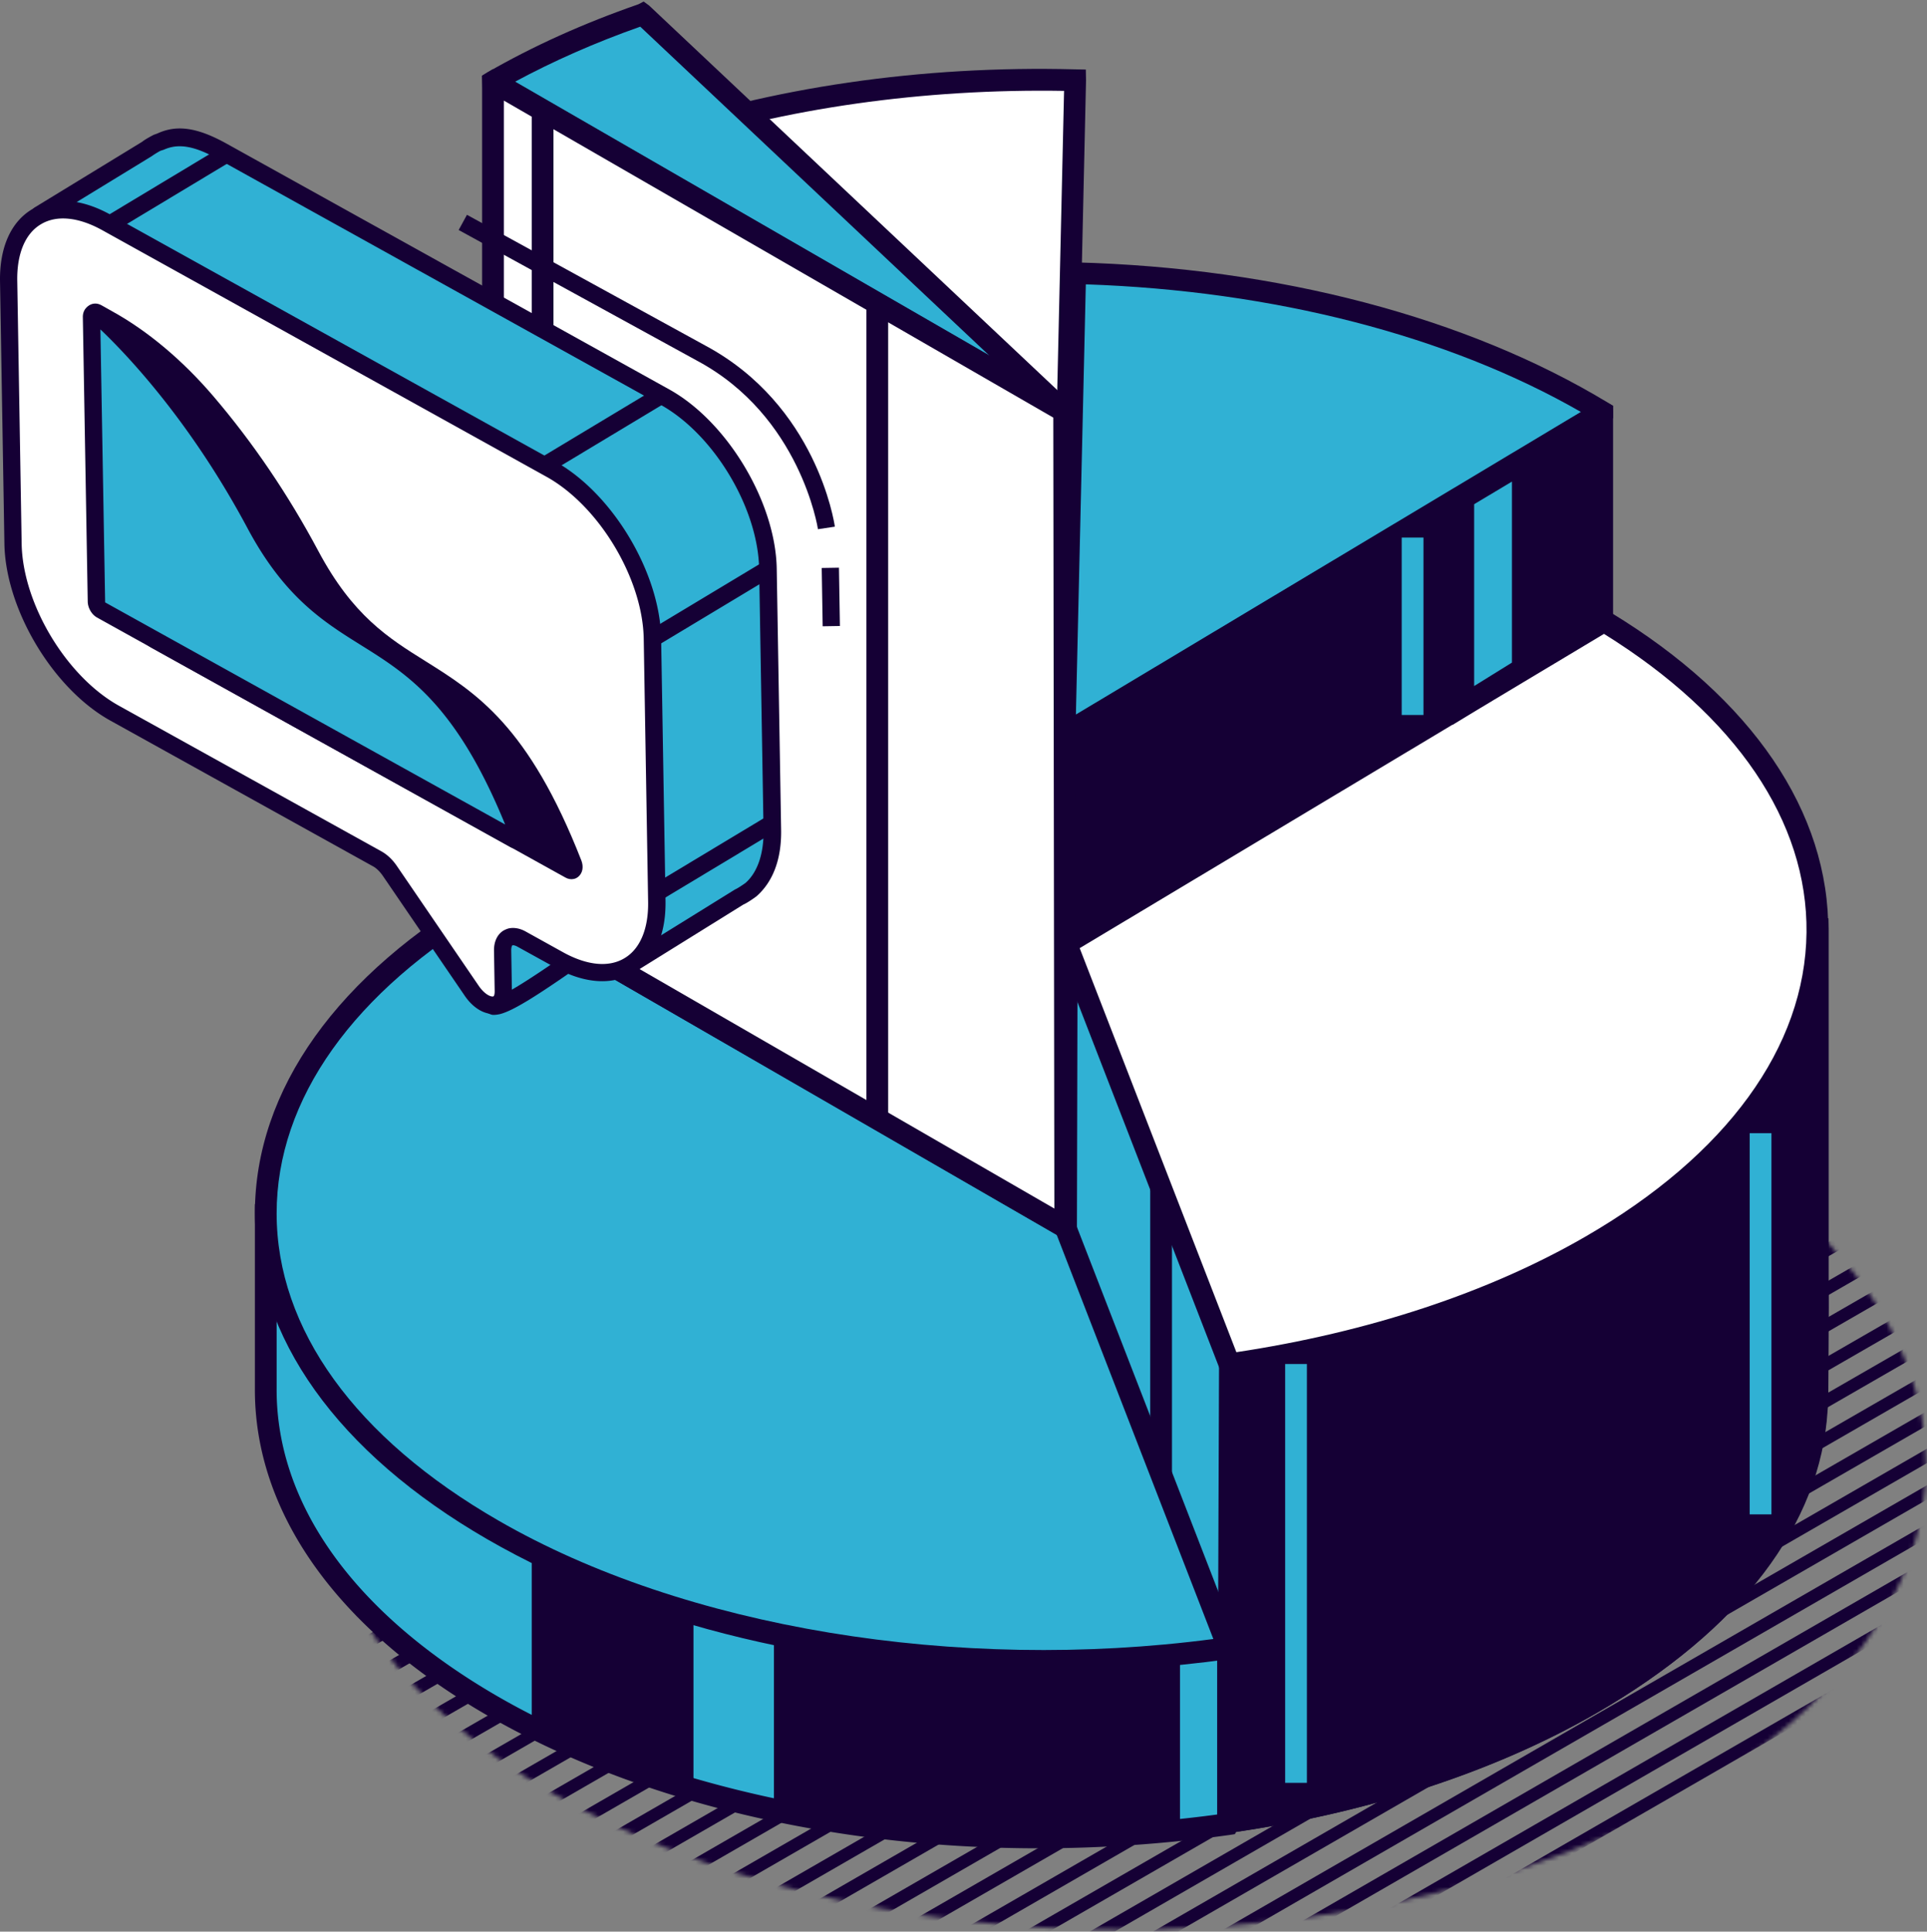 <svg width="453" height="454" viewBox="0 0 453 454" fill="none" xmlns="http://www.w3.org/2000/svg"><rect x="0" y="0" width="453" height="454" fill="#808080" stroke="none"/><mask id="mask0_272_1264" style="mask-type:luminance" maskUnits="userSpaceOnUse" x="74" y="235" width="379" height="219"><path d="M263.721 453.532c104.398 0 189.029-48.872 189.029-109.159 0-60.286-84.631-109.158-189.029-109.158s-189.03 48.872-189.03 109.158c0 60.287 84.632 109.159 189.03 109.159z" fill="#fff"/></mask><g mask="url(#mask0_272_1264)" fill="#150035"><path d="M560.102 93.565l-678.805 391.392 1.463 2.537L561.565 96.102l-1.463-2.537zm8.049 4.095l-678.805 391.392 1.463 2.537 678.805-391.392-1.463-2.538zm7.397 4.539L-103.257 493.67l1.463 2.537 678.805-391.47-1.463-2.538zm8.024 4.383L-95.233 497.975l1.463 2.537L585.034 109.12l-1.462-2.538zm6.756 4.715L-88.477 502.689l1.463 2.538 678.805-391.393-1.463-2.537zm8.049 4.325L-80.506 506.857l1.463 2.538L599.84 118.159l-1.463-2.537zm7.285 4.498L-73.143 511.513l1.463 2.537 678.805-391.392-1.463-2.538zm8.18 4.169L-64.963 515.682l1.463 2.537 678.805-391.392-1.463-2.538zm7.297 4.563L-57.666 520.244l1.463 2.537 678.805-391.392-1.463-2.537zm8.158 4.101L-49.508 524.346l1.463 2.537L630.76 135.491l-1.463-2.538zm7.284 4.737L-42.224 529.082l1.463 2.537 678.805-391.392-1.463-2.537zm8.181 4.171L-34.043 533.253l1.463 2.537 678.805-391.392-1.463-2.537zm6.759 4.712L-27.284 537.965l1.463 2.537L652.984 149.11l-1.463-2.537zm8.006 4.113L-19.278 542.078l1.463 2.537L660.99 153.223l-1.463-2.537zm7.296 4.558L-11.981 546.636l1.463 2.537 678.804-391.392-1.463-2.537zm8.19 4.391L-3.792 551.027l1.463 2.538 678.805-391.393-1.463-2.537zm7.287 4.337L3.495 555.364l1.463 2.537 678.805-391.392-1.463-2.537zM452.825 31.99l-678.804 391.393 1.462 2.537L454.288 34.528l-1.463-2.537zm8.136 4.196l-678.805 391.392 1.463 2.537L462.424 38.723l-1.463-2.537zm6.773 4.556l-678.805 391.392 1.463 2.537L469.197 43.279l-1.463-2.537zm8.035 4.261l-678.805 391.393 1.463 2.537L477.232 47.541l-1.463-2.538zm7.283 4.722l-678.805 391.392 1.463 2.537L484.515 52.262l-1.463-2.537zm8.291 4.195L-187.54 445.235l1.463 2.538L492.806 56.458l-1.463-2.538zm7.199 4.386l-678.805 391.392 1.463 2.537L500.005 60.843l-1.463-2.537zm8.133 4.424L-172.13 454.124l1.463 2.537L508.138 65.268l-1.463-2.537zm7.41 4.589l-678.883 391.314 1.463 2.537L515.548 69.856l-1.463-2.537zm8.068 4.141l-678.805 391.393 1.463 2.537L523.615 73.998l-1.462-2.538zm6.771 4.552l-678.805 391.392 1.463 2.538L530.387 78.549l-1.463-2.537zm7.979 4.453l-678.805 391.392 1.463 2.538L538.365 83.002l-1.462-2.537zm7.297 4.559l-678.804 391.392 1.462 2.537L545.663 87.561l-1.463-2.537zm8.204 4.214L-126.4 480.63l1.463 2.537L553.867 91.775l-1.463-2.537z"/><path d="M559.691 93.585l-678.805 391.393 1.463 2.537L561.154 96.123l-1.463-2.538zm229.708 132.139L110.594 617.116l1.463 2.537 678.805-391.392-1.463-2.537zm8.032 4.516L118.548 621.476l1.462 2.537 678.883-391.235-1.462-2.538zm7.287 4.499L125.913 626.131l1.463 2.537 678.805-391.392-1.463-2.537zm8.137 4.191L134.05 630.322l1.463 2.537 678.805-391.392-1.463-2.537zm6.885 4.512l-678.804 391.47 1.463 2.537 678.805-391.47-1.464-2.537zm7.923 4.276L148.858 639.11l1.463 2.538 678.805-391.393-1.463-2.537zm7.285 4.753L156.143 643.863l1.462 2.537L836.41 255.008l-1.462-2.537zm8.178 4.17L164.321 648.033l1.463 2.538 678.805-391.393-1.463-2.537zm7.263 4.644L171.506 652.521l1.462 2.537 678.883-391.236-1.462-2.537zm8.196 3.972L179.78 656.649l1.463 2.538 678.805-391.393-1.463-2.537zm7.282 4.782L187.062 661.432l1.463 2.537L867.33 272.577l-1.463-2.538zm8.178 4.171L195.24 665.603l1.463 2.537 678.805-391.393-1.463-2.537zm6.73 4.539L201.97 670.142l1.463 2.537 678.805-391.392-1.463-2.538zm8.035 4.265L210.005 674.406l1.463 2.537 678.805-391.392-1.463-2.537zm7.284 4.758L217.289 679.164l1.463 2.537 678.805-391.392-1.463-2.537zm8.334 4.237L225.545 683.323l1.463 2.538 678.883-391.314-1.463-2.538zm7.157 4.291L232.78 687.692l1.463 2.538 678.805-391.393-1.463-2.537zM690.246 168.536L11.441 559.929l1.463 2.537L691.71 171.074l-1.463-2.538zm6.77 4.775L18.133 564.547l1.462 2.537 678.883-391.235-1.462-2.538zm8.024 4.182L26.235 568.885l1.463 2.537L706.503 180.03l-1.463-2.537zm7.416 4.604L33.573 573.411l1.463 2.538 678.883-391.314-1.463-2.538zm8.061 4.148L41.712 577.637l1.463 2.537L721.98 188.782l-1.463-2.537zm7.267 4.399L48.98 582.036l1.462 2.537 678.805-391.392-1.463-2.537zm8.297 4.239L57.276 586.354l1.464 2.537L737.545 197.42l-1.464-2.537zm7.189 4.573L64.465 590.849l1.463 2.537 678.805-391.392-1.463-2.538zm8.137 4.195L72.602 595.043l1.462 2.537L752.87 206.188l-1.462-2.537zm6.759 4.714L79.361 599.757l1.463 2.537L759.63 210.902l-1.463-2.537zm8.022 4.45L87.383 604.207l1.463 2.537L767.65 215.352l-1.463-2.537zm7.298 4.561L94.681 608.769l1.463 2.537 678.805-391.392-1.463-2.538zm8.216 4.247L102.818 612.858l1.463 2.538L783.164 224.16l-1.462-2.537z"/><path d="M788.918 226.13L110.113 617.522l1.463 2.538 678.805-391.393-1.463-2.537z"/></g><path d="M250.289 127.192l2.482-108.265c0-.05 0-.05-.05-.05-35.095-.893-70.538 4.021-101.662 14.793-.05 0-.05.05 0 .1l99.18 93.472s.05 0 .05-.05z" fill="#fff"/><path d="M249.743 130.221l-1.29-1.142-100.224-94.465.596-2.929 1.44-.496c30.876-10.673 66.368-15.835 102.506-14.892l2.482.05.05 2.531-2.482 109.903-3.078 1.44zm-93.919-95.458l92.033 86.721L250.14 21.36c-33.06-.546-65.574 4.021-94.316 13.403z" fill="#150035"/><path d="M250.339 172.563l126.334-75.651v-.1c-33.905-20.55-78.581-31.421-123.852-32.613-.05 0-.05 0-.05.05l-2.482 108.265c0 .049.05.049.05.049z" fill="#30B1D4"/><path d="M250.637 175.542l-2.879-1.39-.05-1.638 2.532-110.796 2.531-.05c47.704 1.241 92.182 12.956 125.192 32.96l1.241.746v2.879l-1.241.844-126.185 75.601-1.141.844zm4.616-108.712l-2.333 101.217 118.789-71.184c-31.224-17.97-72.326-28.543-116.456-30.032z" fill="#150035"/><path d="M250.289 172.515l.149 86.373c0 .05.05.05.05.05l126.185-70.787s.049 0 .049-.049v-91.19c0-.049-.049-.049-.049-.049l-126.384 75.652z" fill="#150035"/><path d="M250.488 261.867l-2.631-1.44-.05-1.539-.149-87.912 1.44-.745 127.426-76.346 2.631 1.489.049 1.49v92.776l-1.439.745-127.277 71.482zm2.333-87.913l.099 80.665 121.171-68.007v-85.331l-121.27 72.673z" fill="#150035"/><path d="M427.306 302.322V218.53c0-.05 0-.05-.05-.05l-176.47 3.277c-.05 0-.05 0-.05.049l-.248 108.017h.397l38.124 98.337s.05 0 .05.05c31.074-4.468 60.511-13.701 84.834-27.7 33.954-19.607 51.527-43.633 53.115-69.297l.149-1.34c0-.05.298-25.317.149-27.551z" fill="#30B1D4"/><path d="M288.413 430.889l-1.34-.893-37.826-97.593-1.241.05.248-113.229 181.583-3.375.05 2.631v83.742c.099 2.681-.099 25.019-.099 27.6l-.149 1.589c-1.638 27.004-20.452 51.675-54.356 71.233-23.728 13.701-53.363 23.381-85.728 28.047l-1.142.198zm-35.344-102.606l.248.596 37.429 96.451c30.975-4.667 59.22-13.999 81.956-27.104 32.365-18.665 50.285-41.946 51.824-67.262l.149-1.44c.099-9.878.198-25.515.099-27.054v-81.409l-171.457 3.177-.248 104.045z" fill="#150035"/><path d="M426.958 331.163l.149-1.34s.249-25.267.1-27.501V218.53c0-.05 0-.05-.05-.05l-37.776.695h-.05c-29.188 22.239-89.947 69.298-90.245 69.546l-10.127 31.77-.248 106.924.248.646s.05.049.099.049c31.075-4.467 60.512-13.7 84.786-27.699 33.953-19.508 51.526-43.584 53.114-69.248z" fill="#150035"/><path d="M287.421 430.99l-1.241-3.525.397-107.719 9.878-31.074-.198-.695 1.042-1.043 1.39-1.092c18.714-14.495 64.83-50.136 89.104-68.652l.695-.546h.893l40.358-.745.049 2.631v83.793c.149 2.085-.099 24.919-.099 27.5l-.149 1.539c-1.688 27.104-20.452 51.725-54.356 71.333-23.728 13.701-53.363 23.38-85.728 28.046l-2.035.249zm4.12-110.052l-.248 104.343c30.677-4.666 58.724-13.998 81.31-27.004 32.365-18.665 50.285-41.946 51.824-67.262l.149-1.44c.099-9.878.199-25.515.099-27.054v-81.409l-34.45.645c-24.721 18.913-69.943 53.859-88.409 68.156l-.496.397-9.779 30.628z" fill="#150035"/><path d="M250.637 221.757l38.322 98.783.049.05c31.075-4.468 60.512-13.701 84.835-27.699 70.042-40.457 71.134-105.634 3.227-146.835h-.05l-126.334 75.701h-.049z" fill="#fff"/><path d="M287.42 323.369l-.794-1.886-38.67-99.727.596-1.688.844-.546 127.823-76.594 1.439 1.042c33.209 20.154 51.427 46.91 51.13 75.205-.298 28.791-19.708 55.696-54.654 75.85-23.728 13.7-53.363 23.38-85.728 28.046l-1.986.298zm-33.606-100.521l36.833 94.962c30.975-4.667 59.27-13.999 81.955-27.104 33.309-19.211 51.775-44.626 52.073-71.531.297-26.061-16.58-50.931-47.605-70.191l-123.256 73.864z" fill="#150035"/><path d="M288.711 387.307l-30.827-38.223-7.446-19.211v-.049l-120.575-69.596-.1-4.616h-7.892l-5.957-3.425h-.05a155.697 155.697 0 00-5.659 3.474l-47.654 28.891v41.747c-.15 27.004 17.672 54.058 53.363 74.708 46.86 27.054 112.881 36.287 172.846 27.7.05 0 .05 0 .05-.05l-.05-.099-.049-41.251z" fill="#30B1D4"/><path d="M244.184 434.415c-48.102 0-94.416-10.921-129.61-31.224-35.394-20.402-54.803-47.754-54.654-76.892v-43.287l1.44-.744 47.455-28.791c1.837-1.142 3.723-2.333 5.709-3.475l.595-.348h1.39l6.056 3.475h9.73l.099 5.659 119.98 69.298.447.943 7.297 18.863 31.124 38.421v41.797l.298.695-1.241 2.284-1.29.198a323.965 323.965 0 01-44.825 3.128zM65.033 285.991v40.308c-.15 27.302 18.367 53.015 52.072 72.474 43.882 25.316 108.464 35.89 169.024 27.699V388.2l-30.826-38.223v-.447l-6.95-17.92-121.072-69.893-.049-3.525h-6.404l-.546-.496-4.418-2.532a334.75 334.75 0 00-4.368 2.681l-46.463 28.146z" fill="#150035"/><path d="M184.516 425.132c29.188 5.56 60.312 6.752 90.345 3.575v-56.292l-19.906-24.671-4.865-12.51h-65.574v89.898z" fill="#150035"/><path d="M241.9 433.025c-19.608 0-39.216-1.787-57.881-5.361l-2.084-.398v-94.564h69.893l5.361 13.8 20.203 25.068v59.469l-2.283.248a321.262 321.262 0 01-33.209 1.738zm-54.853-10.028c27.451 5.014 56.838 6.205 85.232 3.426v-53.066l-19.905-24.671v-.446l-4.071-10.425h-61.305v85.182h.049zm-59.518-16.727c10.325 5.014 21.346 9.233 32.912 12.757v-89.501h-32.912v76.744z" fill="#150035"/><path d="M162.973 422.452l-3.277-.993c-11.864-3.574-23.033-7.893-33.259-12.857l-1.439-.695v-80.913h38.024v95.458h-.049zm-32.912-17.771c8.638 4.12 17.97 7.744 27.799 10.871v-83.495h-27.799v72.624z" fill="#150035"/><path d="M288.76 387.208l-38.322-98.784-134.524-77.687h-.05c-71.134 41.102-71.134 107.719.05 148.821 46.86 27.054 112.881 36.287 172.846 27.699v-.049z" fill="#30B1D4"/><path d="M244.184 393.016c-48.052 0-94.416-10.921-129.61-31.224-35.245-20.352-54.654-47.555-54.654-76.595 0-29.039 19.41-56.242 54.654-76.594l1.39-.794 1.389.893 135.071 77.985.447.943 38.769 99.975-1.291 2.184-1.291.149c-14.991 2.035-29.982 3.078-44.874 3.078zm-128.32-179.3c-32.762 19.26-50.831 44.626-50.831 71.481 0 27.153 18.516 52.817 52.122 72.177 43.683 25.217 107.768 35.79 168.081 27.848l-36.833-95.011-132.539-76.495z" fill="#150035"/><path d="M151.109 3.342c-12.509 4.318-24.373 9.63-35.145 15.835-.05 0-.05.05 0 .1l134.127 77.438c.05.05.1-.05.05-.1L151.159 3.342h-.05z" fill="#30B1D4"/><path d="M250.786 100.089l-2.035-1.191-135.319-78.134-.099-2.978 1.291-.794c10.672-6.156 22.586-11.517 35.443-15.984l1.241-.646 1.29.943 100.869 95.011-2.681 3.773zM121.027 19.225l111.69 64.483-82.204-77.439c-10.573 3.723-20.451 8.092-29.486 12.957z" fill="#150035"/><path d="M115.914 19.275v191.511l134.425 77.588c.05 0 .05 0 .05-.05l-.248-191.66v-.05L115.964 19.226s-.05 0-.05.05z" fill="#fff"/><path d="M250.439 291.352l-1.34-.695-135.716-78.381-.05-1.539V17.786l2.532-1.539 1.34.695 135.468 78.183.049 1.539.248 193.1-2.531 1.588zm-131.993-82.005l129.412 74.708-.249-185.902-129.163-74.51v185.704z" fill="#150035"/><path d="M344.01 165.811l13.949-8.687v-48.448l-13.949 8.389v48.746z" fill="#30B1D4"/><path d="M341.429 170.379v-54.803l19.111-11.417v54.406l-19.111 11.814zm5.113-51.874v42.74l8.885-5.51v-42.541l-8.885 5.311z" fill="#150035"/><path d="M416.434 266.334h-5.113v89.6h5.113v-89.6zm-81.806-139.985h-5.113v41.697h5.113v-41.697z" fill="#30B1D4"/><path d="M130.111 26.77h-5.113v191.512h5.113V26.77zm78.68 45.57h-5.113v191.512h5.113V72.341zm66.715 206.899h-5.112v67.262h5.112v-67.262z" fill="#150035"/><path d="M307.226 320.59h-5.113v98.436h5.113V320.59zM9.38 51.52a.632.632 0 010-1.072l25.306-15.454c.636-.516 2.145-1.31 2.145-1.31l.994-.358c4.052-1.867 8.422-1.033 14.381 2.264l104.126 57.804c13.071 7.27 23.956 25.426 24.234 40.363l1.033 61.379c.119 6.397-1.748 11.204-4.966 13.985 0 0-1.867 1.39-2.94 1.827l-24.869 15.454a.607.607 0 01-.874-.238 425.952 425.952 0 01-3.258-6.476c-.159-.318-.516-.397-.834-.278-1.55.556-26.3 19.586-28.167 16.884l3.138-48.269c-.834-1.231-1.867-2.185-2.9-2.781L54.51 151.158c-13.07-7.27-23.956-25.426-24.234-40.363l-.794-46.998c0-.199-.12-.437-.318-.517L9.38 51.52z" fill="#30B1D4"/><path d="M117.479 238.36c3.258-.795 9.297-4.609 22.089-13.667a465.9 465.9 0 003.933-2.78c1.072 2.185 2.105 4.171 2.582 5.124.318.676.954 1.153 1.629 1.351.715.199 1.47.08 2.145-.318l24.87-15.454c.953-.397 2.741-1.668 3.099-1.946 3.933-3.457 5.919-8.82 5.8-15.653l-1.033-61.379c-.278-15.613-11.601-34.524-25.267-42.112L53.2 33.723c-6.754-3.735-11.6-4.49-16.21-2.344l-.873.317c-.238.12-1.986 1.033-2.701 1.63L8.308 48.66c-.795.477-1.272 1.35-1.272 2.304 0 .954.477 1.788 1.311 2.265l19.07 11.282.794 46.244c.278 15.612 11.6 34.523 25.267 42.111l61.419 34.086c.636.358 1.271.914 1.827 1.629l-3.138 48.229.397.596c.397.596 1.033.954 1.748 1.113.437.039 1.033 0 1.748-.159zm25.903-21.016c-.08.04-.199.04-.278.079-.636.239-1.629.914-5.92 3.933-4.33 3.059-14.937 10.568-19.387 12.594l3.019-46.561-.397-.596c-1.033-1.509-2.264-2.661-3.615-3.416l-61.42-34.087c-12.513-6.952-22.922-24.273-23.16-38.615l-.795-46.998c0-.913-.516-1.788-1.31-2.264l-17.72-10.488L35.68 36.702c.755-.556 2.026-1.271 2.066-1.271l.755-.239c3.416-1.549 7.15-.913 12.673 2.146L155.3 95.14c12.514 6.953 22.923 24.274 23.161 38.616l1.033 61.379c.08 5.522-1.43 9.932-4.251 12.395-.556.397-1.827 1.271-2.423 1.51l-23.837 14.778c-.675-1.35-1.629-3.217-2.542-5.085-.556-1.152-1.788-1.708-3.059-1.39z" fill="#150035"/><path d="M25.033 52.276l104.444 57.962c12.951 7.191 23.638 25.029 23.916 39.807l1.033 61.737c.238 14.819-10.051 20.976-23.003 13.786l-8.74-4.847c-2.542-1.391-4.568-.199-4.489 2.701l.159 9.535c.079 4.41-4.37 4.37-7.429-.079l-19.268-28.207c-.834-1.232-1.867-2.185-2.9-2.781l-61.737-34.245c-12.951-7.191-23.638-25.029-23.916-39.807L2.07 66.101c-.278-14.858 10.012-21.016 22.963-13.825z" fill="#fff"/><path d="M116.923 238.161c.08-.04.199-.04.278-.08 2.026-.635 3.179-2.582 3.139-5.164l-.159-9.535c0-.834.199-1.152.278-1.192.079-.039.477-.079 1.192.318l8.78 4.847c6.912 3.854 13.467 4.291 18.473 1.311 5.006-2.98 7.667-9.018 7.548-16.924l-1.033-61.737c-.278-15.414-11.441-34.086-24.949-41.555L26.026 50.487c-6.912-3.853-13.467-4.33-18.473-1.31C2.547 52.155-.115 58.193.005 66.1l1.033 61.737c.278 15.415 11.441 34.086 24.948 41.555l61.737 34.246c.795.437 1.55 1.191 2.225 2.145l19.268 28.206c2.145 3.179 5.165 4.808 7.707 4.172zm2.622-19.943a5.908 5.908 0 00-1.152.476c-1.47.874-2.304 2.622-2.264 4.768l.159 9.534c0 .755-.159 1.152-.318 1.192-.517.159-1.987-.397-3.417-2.463l-19.268-28.207c-1.033-1.509-2.264-2.661-3.615-3.416l-61.737-34.245c-12.355-6.873-22.605-23.956-22.843-38.06L4.057 66.061c-.12-6.397 1.867-11.164 5.562-13.349 3.694-2.225 8.82-1.708 14.42 1.39l104.445 57.963c12.355 6.873 22.605 23.956 22.843 38.059l1.033 61.737c.119 6.396-1.867 11.164-5.562 13.349-3.694 2.224-8.819 1.708-14.421-1.391l-8.74-4.847c-1.39-.794-2.821-1.032-4.092-.754z" fill="#150035"/><path d="M133.848 204.472l-97.333-54.029c-.516-.278-.953-.954-1.072-1.629L21.816 74.563c-.159-.914.318-1.43 1.033-1.033l2.543 1.43c8.025 4.45 16.01 11.084 23.24 19.546 7.151 8.383 16.09 20.38 24.433 36.033 19.308 36.113 40.284 17.758 61.697 72.463.437 1.113-.08 1.947-.914 1.47z" fill="#150035"/><path d="M134.92 206.578c.398-.08.755-.278 1.073-.556.993-.874 1.231-2.305.675-3.774-12.395-31.663-24.71-39.371-36.629-46.839-8.78-5.483-17.083-10.687-25.187-25.863-7.072-13.269-15.375-25.505-24.67-36.39-7.231-8.463-15.455-15.375-23.798-19.984l-2.542-1.43c-.994-.556-2.106-.516-2.94.08-.914.635-1.311 1.827-1.073 3.098l13.627 74.251c.238 1.272 1.033 2.463 2.066 3.02l97.332 54.029c.676.398 1.391.517 2.066.358zM24.279 76.628l.119.08c7.945 4.41 15.772 11.005 22.684 19.07 9.098 10.646 17.202 22.644 24.194 35.675 8.621 16.09 17.759 21.85 26.618 27.372 11.005 6.873 22.367 13.984 33.888 42.151l-94.274-52.321-13.23-72.026z" fill="#150035"/><path d="M120.857 197.281l-97.095-53.91c-.596-.318-1.112-1.192-1.112-1.947l-1.152-66.941c0-.874.635-1.152 1.35-.517 4.887 4.41 21.97 20.858 37.186 49.342 19.307 36.113 40.284 17.759 61.697 72.464.476 1.112-.04 1.946-.874 1.509z" fill="#30B1D4"/><path d="M121.929 199.347c.397-.079.755-.278 1.073-.556.993-.874 1.231-2.304.675-3.774-12.395-31.663-24.71-39.37-36.629-46.839-8.78-5.483-17.083-10.687-25.187-25.863-15.375-28.723-32.696-45.448-37.622-49.898-.954-.874-2.146-1.112-3.179-.636-.993.477-1.589 1.47-1.589 2.702l1.152 66.941c.04 1.47.914 2.98 2.146 3.695l97.094 53.91a2.752 2.752 0 002.066.318zM23.603 77.423c6.555 6.237 21.334 21.89 34.642 46.839 8.621 16.089 17.759 21.85 26.618 27.372 11.005 6.873 22.367 13.984 33.888 42.151l-94.036-52.202-1.112-64.16zm155.933 54.566l2.088 3.472-27.166 16.339-2.088-3.472 27.166-16.339zM154.808 90.93l2.088 3.472-27.166 16.34-2.088-3.472 27.166-16.34zM51.907 34.633l2.088 3.472-27.166 16.34-2.088-3.472 27.166-16.34zm128.642 157.076l2.089 3.473-27.166 16.339-2.089-3.472 27.166-16.34z" fill="#150035"/><path d="M196.259 123.785c-.159-1.152-4.37-28.525-30.352-42.509l-56.135-30.789-1.947 3.576L164 84.852c24.154 12.99 28.246 39.251 28.286 39.529l3.973-.596zm.962 9.642l.226 13.705-4.052.067-.226-13.705 4.052-.067z" fill="#150035"/></svg>